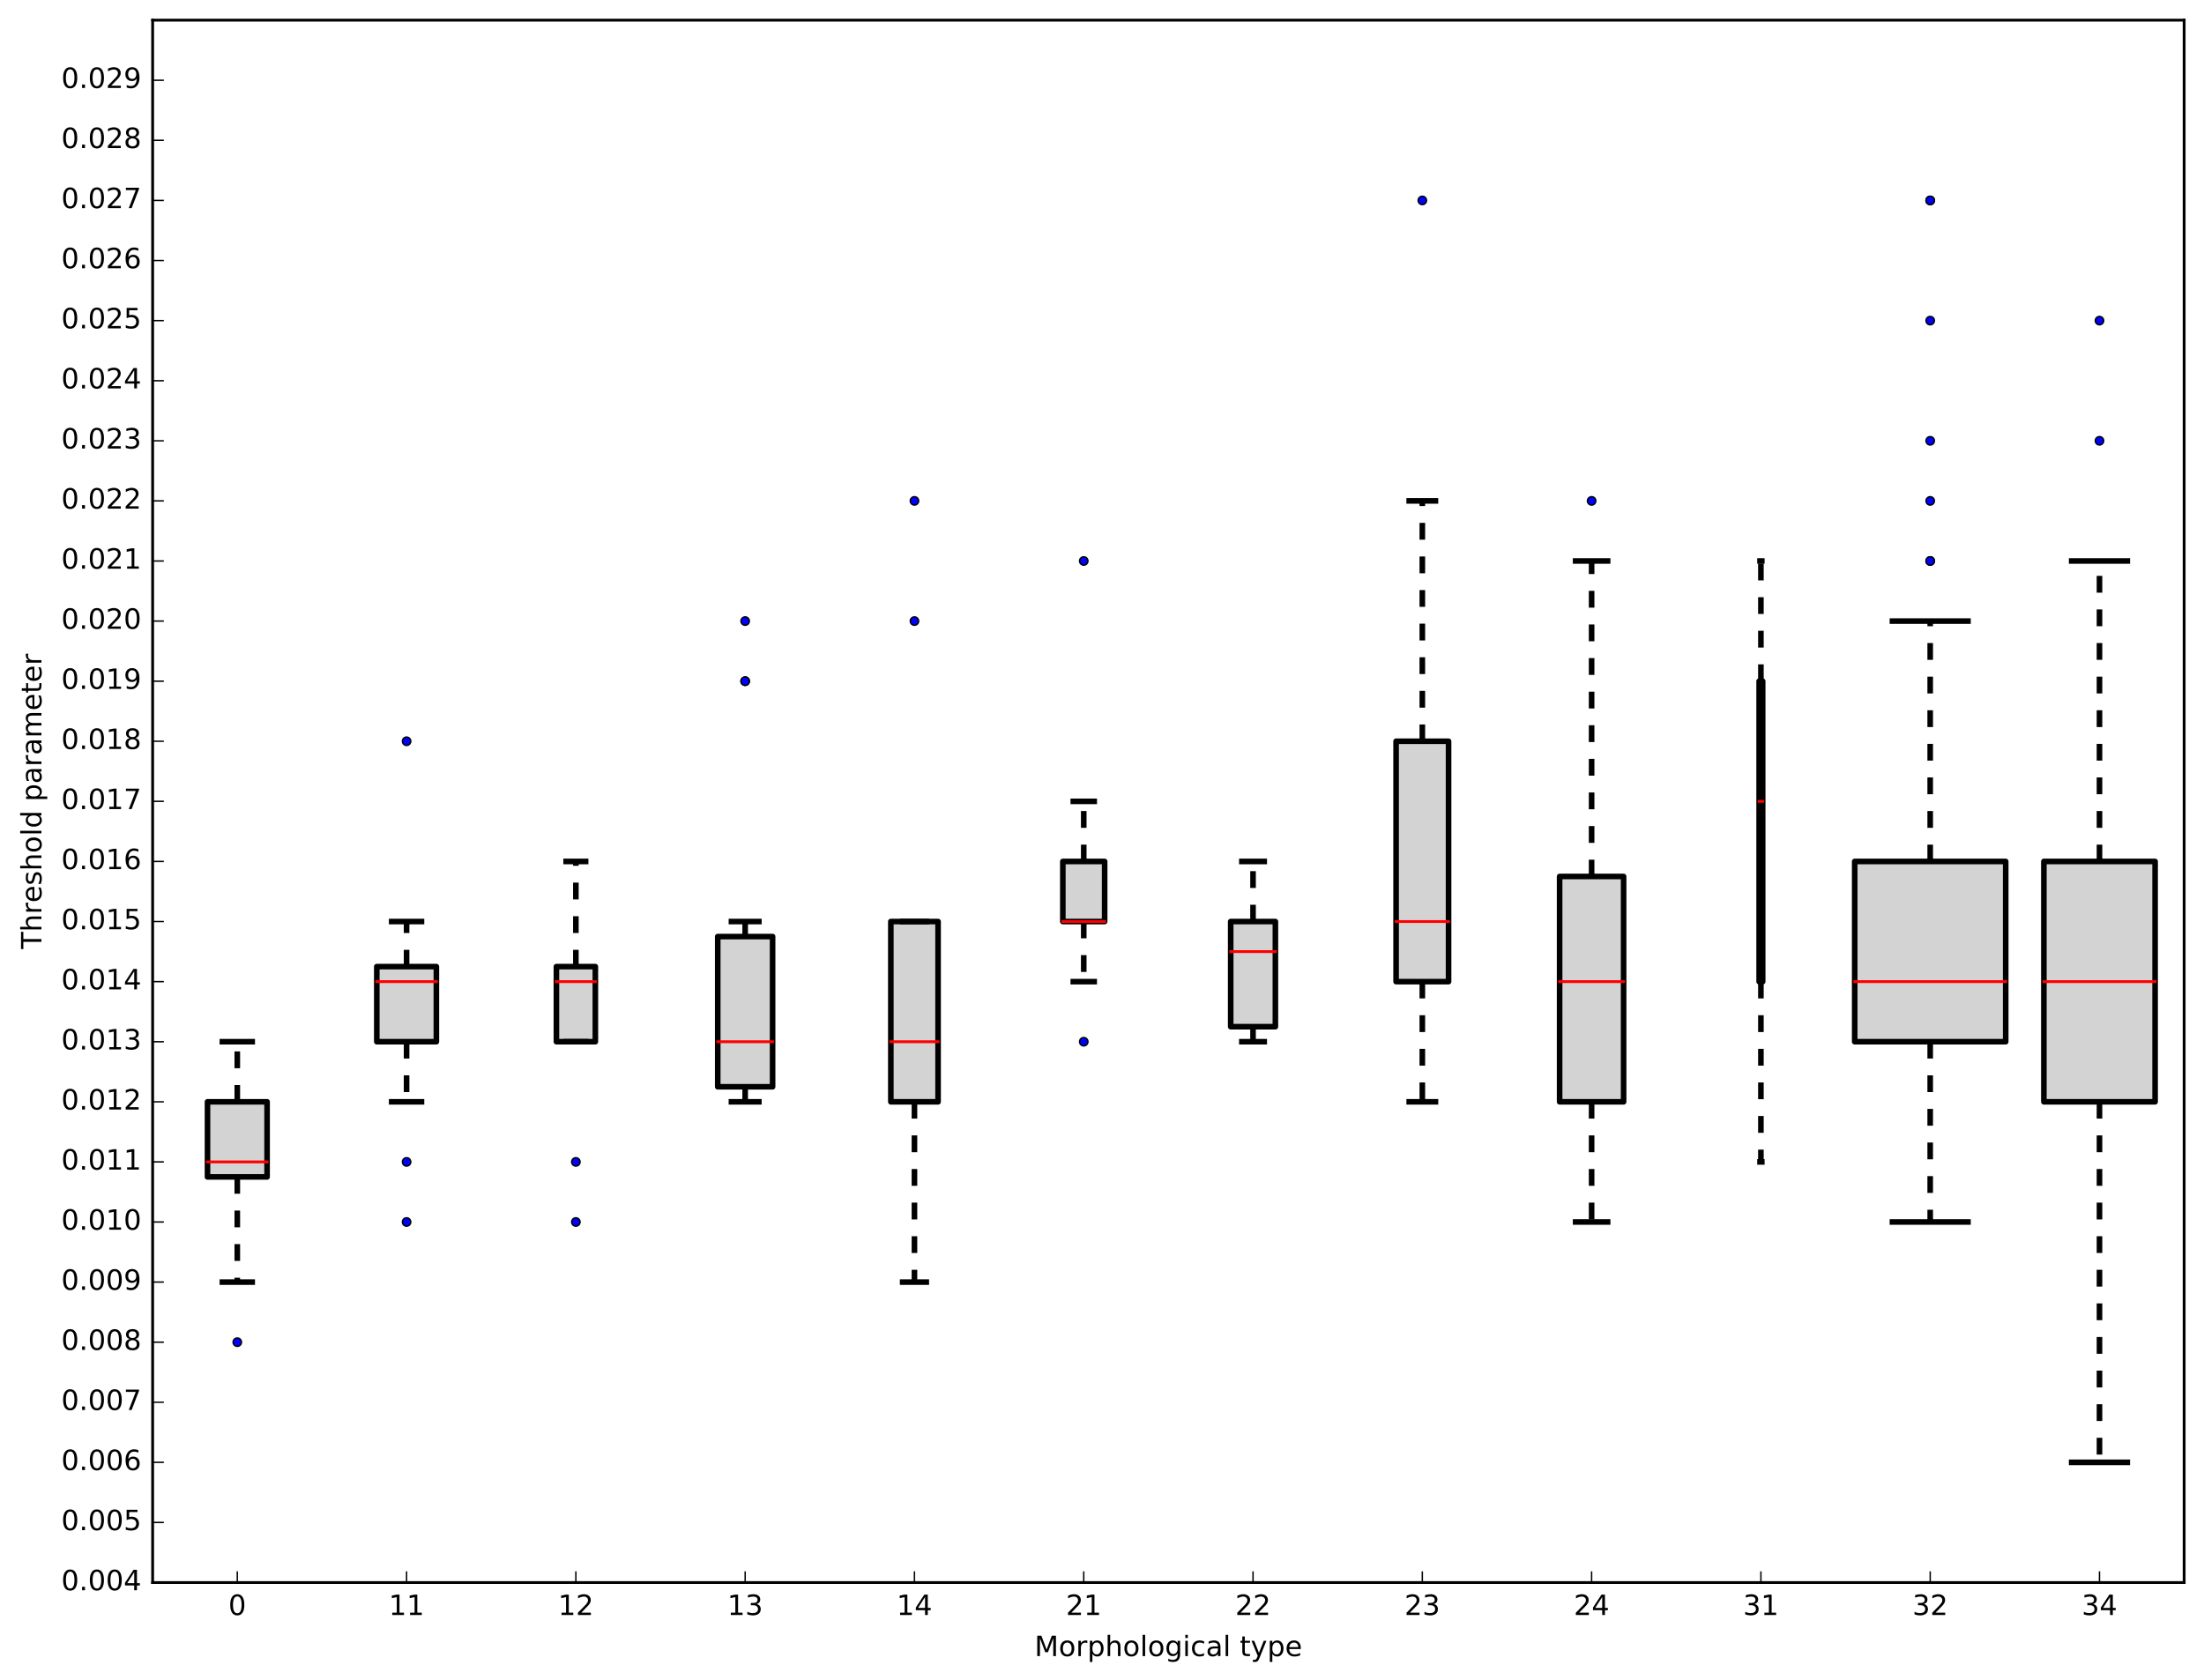 <?xml version="1.0" encoding="utf-8" standalone="no"?>
<!DOCTYPE svg PUBLIC "-//W3C//DTD SVG 1.1//EN"
  "http://www.w3.org/Graphics/SVG/1.1/DTD/svg11.dtd">
<!-- Created with matplotlib (http://matplotlib.org/) -->
<svg height="600pt" version="1.1" viewBox="0 0 787 600" width="787pt" xmlns="http://www.w3.org/2000/svg" xmlns:xlink="http://www.w3.org/1999/xlink">
 <defs>
  <style type="text/css">
*{stroke-linecap:butt;stroke-linejoin:round;stroke-miterlimit:100000;}
  </style>
 </defs>
 <g id="figure_1">
  <g id="patch_1">
   <path d="M -0 600.756 
L 787.106 600.756 
L 787.106 0 
L -0 0 
z
" style="fill:#ffffff;"/>
  </g>
  <g id="axes_1">
   <g id="patch_2">
    <path d="M 54.506 565.2 
L 779.906 565.2 
L 779.906 7.2 
L 54.506 7.2 
z
" style="fill:#ffffff;"/>
   </g>
   <g id="patch_3">
    <path clip-path="url(#p0c2975a084)" d="M 74.092 420.335 
L 95.37 420.335 
L 95.37 393.508 
L 74.092 393.508 
L 74.092 420.335 
z
" style="fill:#d3d3d3;stroke:#000000;stroke-linejoin:miter;stroke-width:2.0;"/>
   </g>
   <g id="patch_4">
    <path clip-path="url(#p0c2975a084)" d="M 134.542 372.046 
L 155.82 372.046 
L 155.82 345.219 
L 134.542 345.219 
L 134.542 372.046 
z
" style="fill:#d3d3d3;stroke:#000000;stroke-linejoin:miter;stroke-width:2.0;"/>
   </g>
   <g id="patch_5">
    <path clip-path="url(#p0c2975a084)" d="M 198.679 372.046 
L 212.583 372.046 
L 212.583 345.219 
L 198.679 345.219 
L 198.679 372.046 
z
" style="fill:#d3d3d3;stroke:#000000;stroke-linejoin:miter;stroke-width:2.0;"/>
   </g>
   <g id="patch_6">
    <path clip-path="url(#p0c2975a084)" d="M 256.288 388.142 
L 275.874 388.142 
L 275.874 334.488 
L 256.288 334.488 
L 256.288 388.142 
z
" style="fill:#d3d3d3;stroke:#000000;stroke-linejoin:miter;stroke-width:2.0;"/>
   </g>
   <g id="patch_7">
    <path clip-path="url(#p0c2975a084)" d="M 318.098 393.508 
L 334.964 393.508 
L 334.964 329.123 
L 318.098 329.123 
L 318.098 393.508 
z
" style="fill:#d3d3d3;stroke:#000000;stroke-linejoin:miter;stroke-width:2.0;"/>
   </g>
   <g id="patch_8">
    <path clip-path="url(#p0c2975a084)" d="M 379.516 329.123 
L 394.447 329.123 
L 394.447 307.662 
L 379.516 307.662 
L 379.516 329.123 
z
" style="fill:#d3d3d3;stroke:#000000;stroke-linejoin:miter;stroke-width:2.0;"/>
   </g>
   <g id="patch_9">
    <path clip-path="url(#p0c2975a084)" d="M 439.452 366.681 
L 455.411 366.681 
L 455.411 329.123 
L 439.452 329.123 
L 439.452 366.681 
z
" style="fill:#d3d3d3;stroke:#000000;stroke-linejoin:miter;stroke-width:2.0;"/>
   </g>
   <g id="patch_10">
    <path clip-path="url(#p0c2975a084)" d="M 498.512 350.585 
L 517.251 350.585 
L 517.251 264.738 
L 498.512 264.738 
L 498.512 350.585 
z
" style="fill:#d3d3d3;stroke:#000000;stroke-linejoin:miter;stroke-width:2.0;"/>
   </g>
   <g id="patch_11">
    <path clip-path="url(#p0c2975a084)" d="M 556.906 393.508 
L 579.756 393.508 
L 579.756 313.027 
L 556.906 313.027 
L 556.906 393.508 
z
" style="fill:#d3d3d3;stroke:#000000;stroke-linejoin:miter;stroke-width:2.0;"/>
   </g>
   <g id="patch_12">
    <path clip-path="url(#p0c2975a084)" d="M 628.147 350.585 
L 629.416 350.585 
L 629.416 243.277 
L 628.147 243.277 
L 628.147 350.585 
z
" style="fill:#d3d3d3;stroke:#000000;stroke-linejoin:miter;stroke-width:2.0;"/>
   </g>
   <g id="patch_13">
    <path clip-path="url(#p0c2975a084)" d="M 662.271 372.046 
L 716.192 372.046 
L 716.192 307.662 
L 662.271 307.662 
L 662.271 372.046 
z
" style="fill:#d3d3d3;stroke:#000000;stroke-linejoin:miter;stroke-width:2.0;"/>
   </g>
   <g id="patch_14">
    <path clip-path="url(#p0c2975a084)" d="M 729.823 393.508 
L 769.539 393.508 
L 769.539 307.662 
L 729.823 307.662 
L 729.823 393.508 
z
" style="fill:#d3d3d3;stroke:#000000;stroke-linejoin:miter;stroke-width:2.0;"/>
   </g>
   <g id="line2d_1">
    <path clip-path="url(#p0c2975a084)" d="M 84.731 420.335 
L 84.731 457.892 
" style="fill:none;stroke:#000000;stroke-dasharray:6,6;stroke-dashoffset:0.0;stroke-width:2.0;"/>
   </g>
   <g id="line2d_2">
    <path clip-path="url(#p0c2975a084)" d="M 84.731 393.508 
L 84.731 372.046 
" style="fill:none;stroke:#000000;stroke-dasharray:6,6;stroke-dashoffset:0.0;stroke-width:2.0;"/>
   </g>
   <g id="line2d_3">
    <path clip-path="url(#p0c2975a084)" d="M 79.412 457.892 
L 90.051 457.892 
" style="fill:none;stroke:#000000;stroke-linecap:square;stroke-width:2.0;"/>
   </g>
   <g id="line2d_4">
    <path clip-path="url(#p0c2975a084)" d="M 79.412 372.046 
L 90.051 372.046 
" style="fill:none;stroke:#000000;stroke-linecap:square;stroke-width:2.0;"/>
   </g>
   <g id="line2d_5">
    <path clip-path="url(#p0c2975a084)" d="M 74.092 414.969 
L 95.37 414.969 
" style="fill:none;stroke:#ff0000;stroke-linecap:square;"/>
   </g>
   <g id="line2d_6">
    <defs>
     <path d="M 0 1.5 
C 0.398 1.5 0.779 1.342 1.061 1.061 
C 1.342 0.779 1.5 0.398 1.5 0 
C 1.5 -0.398 1.342 -0.779 1.061 -1.061 
C 0.779 -1.342 0.398 -1.5 0 -1.5 
C -0.398 -1.5 -0.779 -1.342 -1.061 -1.061 
C -1.342 -0.779 -1.5 -0.398 -1.5 0 
C -1.5 0.398 -1.342 0.779 -1.061 1.061 
C -0.779 1.342 -0.398 1.5 0 1.5 
z
" id="m03d3cdb700" style="stroke:#000000;stroke-width:0.5;"/>
    </defs>
    <g clip-path="url(#p0c2975a084)">
     <use style="fill:#0000ff;opacity:0.5;stroke:#000000;stroke-width:0.5;" x="84.731" xlink:href="#m03d3cdb700" y="479.354"/>
    </g>
   </g>
   <g id="line2d_7">
    <path clip-path="url(#p0c2975a084)" d="M 145.181 372.046 
L 145.181 393.508 
" style="fill:none;stroke:#000000;stroke-dasharray:6,6;stroke-dashoffset:0.0;stroke-width:2.0;"/>
   </g>
   <g id="line2d_8">
    <path clip-path="url(#p0c2975a084)" d="M 145.181 345.219 
L 145.181 329.123 
" style="fill:none;stroke:#000000;stroke-dasharray:6,6;stroke-dashoffset:0.0;stroke-width:2.0;"/>
   </g>
   <g id="line2d_9">
    <path clip-path="url(#p0c2975a084)" d="M 139.862 393.508 
L 150.501 393.508 
" style="fill:none;stroke:#000000;stroke-linecap:square;stroke-width:2.0;"/>
   </g>
   <g id="line2d_10">
    <path clip-path="url(#p0c2975a084)" d="M 139.862 329.123 
L 150.501 329.123 
" style="fill:none;stroke:#000000;stroke-linecap:square;stroke-width:2.0;"/>
   </g>
   <g id="line2d_11">
    <path clip-path="url(#p0c2975a084)" d="M 134.542 350.585 
L 155.82 350.585 
" style="fill:none;stroke:#ff0000;stroke-linecap:square;"/>
   </g>
   <g id="line2d_12">
    <g clip-path="url(#p0c2975a084)">
     <use style="fill:#0000ff;opacity:0.5;stroke:#000000;stroke-width:0.5;" x="145.181" xlink:href="#m03d3cdb700" y="436.431"/>
     <use style="fill:#0000ff;opacity:0.5;stroke:#000000;stroke-width:0.5;" x="145.181" xlink:href="#m03d3cdb700" y="414.969"/>
     <use style="fill:#0000ff;opacity:0.5;stroke:#000000;stroke-width:0.5;" x="145.181" xlink:href="#m03d3cdb700" y="264.738"/>
    </g>
   </g>
   <g id="line2d_13">
    <path clip-path="url(#p0c2975a084)" d="M 205.631 372.046 
L 205.631 372.046 
" style="fill:none;stroke:#000000;stroke-dasharray:6,6;stroke-dashoffset:0.0;stroke-width:2.0;"/>
   </g>
   <g id="line2d_14">
    <path clip-path="url(#p0c2975a084)" d="M 205.631 345.219 
L 205.631 307.662 
" style="fill:none;stroke:#000000;stroke-dasharray:6,6;stroke-dashoffset:0.0;stroke-width:2.0;"/>
   </g>
   <g id="line2d_15">
    <path clip-path="url(#p0c2975a084)" d="M 202.155 372.046 
L 209.107 372.046 
" style="fill:none;stroke:#000000;stroke-linecap:square;stroke-width:2.0;"/>
   </g>
   <g id="line2d_16">
    <path clip-path="url(#p0c2975a084)" d="M 202.155 307.662 
L 209.107 307.662 
" style="fill:none;stroke:#000000;stroke-linecap:square;stroke-width:2.0;"/>
   </g>
   <g id="line2d_17">
    <path clip-path="url(#p0c2975a084)" d="M 198.679 350.585 
L 212.583 350.585 
" style="fill:none;stroke:#ff0000;stroke-linecap:square;"/>
   </g>
   <g id="line2d_18">
    <g clip-path="url(#p0c2975a084)">
     <use style="fill:#0000ff;opacity:0.5;stroke:#000000;stroke-width:0.5;" x="205.631" xlink:href="#m03d3cdb700" y="436.431"/>
     <use style="fill:#0000ff;opacity:0.5;stroke:#000000;stroke-width:0.5;" x="205.631" xlink:href="#m03d3cdb700" y="414.969"/>
    </g>
   </g>
   <g id="line2d_19">
    <path clip-path="url(#p0c2975a084)" d="M 266.081 388.142 
L 266.081 393.508 
" style="fill:none;stroke:#000000;stroke-dasharray:6,6;stroke-dashoffset:0.0;stroke-width:2.0;"/>
   </g>
   <g id="line2d_20">
    <path clip-path="url(#p0c2975a084)" d="M 266.081 334.488 
L 266.081 329.123 
" style="fill:none;stroke:#000000;stroke-dasharray:6,6;stroke-dashoffset:0.0;stroke-width:2.0;"/>
   </g>
   <g id="line2d_21">
    <path clip-path="url(#p0c2975a084)" d="M 261.185 393.508 
L 270.978 393.508 
" style="fill:none;stroke:#000000;stroke-linecap:square;stroke-width:2.0;"/>
   </g>
   <g id="line2d_22">
    <path clip-path="url(#p0c2975a084)" d="M 261.185 329.123 
L 270.978 329.123 
" style="fill:none;stroke:#000000;stroke-linecap:square;stroke-width:2.0;"/>
   </g>
   <g id="line2d_23">
    <path clip-path="url(#p0c2975a084)" d="M 256.288 372.046 
L 275.874 372.046 
" style="fill:none;stroke:#ff0000;stroke-linecap:square;"/>
   </g>
   <g id="line2d_24">
    <g clip-path="url(#p0c2975a084)">
     <use style="fill:#0000ff;opacity:0.5;stroke:#000000;stroke-width:0.5;" x="266.081" xlink:href="#m03d3cdb700" y="243.277"/>
     <use style="fill:#0000ff;opacity:0.5;stroke:#000000;stroke-width:0.5;" x="266.081" xlink:href="#m03d3cdb700" y="243.277"/>
     <use style="fill:#0000ff;opacity:0.5;stroke:#000000;stroke-width:0.5;" x="266.081" xlink:href="#m03d3cdb700" y="221.815"/>
    </g>
   </g>
   <g id="line2d_25">
    <path clip-path="url(#p0c2975a084)" d="M 326.531 393.508 
L 326.531 457.892 
" style="fill:none;stroke:#000000;stroke-dasharray:6,6;stroke-dashoffset:0.0;stroke-width:2.0;"/>
   </g>
   <g id="line2d_26">
    <path clip-path="url(#p0c2975a084)" d="M 326.531 329.123 
L 326.531 329.123 
" style="fill:none;stroke:#000000;stroke-dasharray:6,6;stroke-dashoffset:0.0;stroke-width:2.0;"/>
   </g>
   <g id="line2d_27">
    <path clip-path="url(#p0c2975a084)" d="M 322.315 457.892 
L 330.748 457.892 
" style="fill:none;stroke:#000000;stroke-linecap:square;stroke-width:2.0;"/>
   </g>
   <g id="line2d_28">
    <path clip-path="url(#p0c2975a084)" d="M 322.315 329.123 
L 330.748 329.123 
" style="fill:none;stroke:#000000;stroke-linecap:square;stroke-width:2.0;"/>
   </g>
   <g id="line2d_29">
    <path clip-path="url(#p0c2975a084)" d="M 318.098 372.046 
L 334.964 372.046 
" style="fill:none;stroke:#ff0000;stroke-linecap:square;"/>
   </g>
   <g id="line2d_30">
    <g clip-path="url(#p0c2975a084)">
     <use style="fill:#0000ff;opacity:0.5;stroke:#000000;stroke-width:0.5;" x="326.531" xlink:href="#m03d3cdb700" y="221.815"/>
     <use style="fill:#0000ff;opacity:0.5;stroke:#000000;stroke-width:0.5;" x="326.531" xlink:href="#m03d3cdb700" y="178.892"/>
    </g>
   </g>
   <g id="line2d_31">
    <path clip-path="url(#p0c2975a084)" d="M 386.981 329.123 
L 386.981 350.585 
" style="fill:none;stroke:#000000;stroke-dasharray:6,6;stroke-dashoffset:0.0;stroke-width:2.0;"/>
   </g>
   <g id="line2d_32">
    <path clip-path="url(#p0c2975a084)" d="M 386.981 307.662 
L 386.981 286.2 
" style="fill:none;stroke:#000000;stroke-dasharray:6,6;stroke-dashoffset:0.0;stroke-width:2.0;"/>
   </g>
   <g id="line2d_33">
    <path clip-path="url(#p0c2975a084)" d="M 383.248 350.585 
L 390.714 350.585 
" style="fill:none;stroke:#000000;stroke-linecap:square;stroke-width:2.0;"/>
   </g>
   <g id="line2d_34">
    <path clip-path="url(#p0c2975a084)" d="M 383.248 286.2 
L 390.714 286.2 
" style="fill:none;stroke:#000000;stroke-linecap:square;stroke-width:2.0;"/>
   </g>
   <g id="line2d_35">
    <path clip-path="url(#p0c2975a084)" d="M 379.516 329.123 
L 394.447 329.123 
" style="fill:none;stroke:#ff0000;stroke-linecap:square;"/>
   </g>
   <g id="line2d_36">
    <g clip-path="url(#p0c2975a084)">
     <use style="fill:#0000ff;opacity:0.5;stroke:#000000;stroke-width:0.5;" x="386.981" xlink:href="#m03d3cdb700" y="372.046"/>
     <use style="fill:#0000ff;opacity:0.5;stroke:#000000;stroke-width:0.5;" x="386.981" xlink:href="#m03d3cdb700" y="200.354"/>
    </g>
   </g>
   <g id="line2d_37">
    <path clip-path="url(#p0c2975a084)" d="M 447.431 366.681 
L 447.431 372.046 
" style="fill:none;stroke:#000000;stroke-dasharray:6,6;stroke-dashoffset:0.0;stroke-width:2.0;"/>
   </g>
   <g id="line2d_38">
    <path clip-path="url(#p0c2975a084)" d="M 447.431 329.123 
L 447.431 307.662 
" style="fill:none;stroke:#000000;stroke-dasharray:6,6;stroke-dashoffset:0.0;stroke-width:2.0;"/>
   </g>
   <g id="line2d_39">
    <path clip-path="url(#p0c2975a084)" d="M 443.442 372.046 
L 451.421 372.046 
" style="fill:none;stroke:#000000;stroke-linecap:square;stroke-width:2.0;"/>
   </g>
   <g id="line2d_40">
    <path clip-path="url(#p0c2975a084)" d="M 443.442 307.662 
L 451.421 307.662 
" style="fill:none;stroke:#000000;stroke-linecap:square;stroke-width:2.0;"/>
   </g>
   <g id="line2d_41">
    <path clip-path="url(#p0c2975a084)" d="M 439.452 339.854 
L 455.411 339.854 
" style="fill:none;stroke:#ff0000;stroke-linecap:square;"/>
   </g>
   <g id="line2d_42"/>
   <g id="line2d_43">
    <path clip-path="url(#p0c2975a084)" d="M 507.881 350.585 
L 507.881 393.508 
" style="fill:none;stroke:#000000;stroke-dasharray:6,6;stroke-dashoffset:0.0;stroke-width:2.0;"/>
   </g>
   <g id="line2d_44">
    <path clip-path="url(#p0c2975a084)" d="M 507.881 264.738 
L 507.881 178.892 
" style="fill:none;stroke:#000000;stroke-dasharray:6,6;stroke-dashoffset:0.0;stroke-width:2.0;"/>
   </g>
   <g id="line2d_45">
    <path clip-path="url(#p0c2975a084)" d="M 503.196 393.508 
L 512.566 393.508 
" style="fill:none;stroke:#000000;stroke-linecap:square;stroke-width:2.0;"/>
   </g>
   <g id="line2d_46">
    <path clip-path="url(#p0c2975a084)" d="M 503.196 178.892 
L 512.566 178.892 
" style="fill:none;stroke:#000000;stroke-linecap:square;stroke-width:2.0;"/>
   </g>
   <g id="line2d_47">
    <path clip-path="url(#p0c2975a084)" d="M 498.512 329.123 
L 517.251 329.123 
" style="fill:none;stroke:#ff0000;stroke-linecap:square;"/>
   </g>
   <g id="line2d_48">
    <g clip-path="url(#p0c2975a084)">
     <use style="fill:#0000ff;opacity:0.5;stroke:#000000;stroke-width:0.5;" x="507.881" xlink:href="#m03d3cdb700" y="71.585"/>
    </g>
   </g>
   <g id="line2d_49">
    <path clip-path="url(#p0c2975a084)" d="M 568.331 393.508 
L 568.331 436.431 
" style="fill:none;stroke:#000000;stroke-dasharray:6,6;stroke-dashoffset:0.0;stroke-width:2.0;"/>
   </g>
   <g id="line2d_50">
    <path clip-path="url(#p0c2975a084)" d="M 568.331 313.027 
L 568.331 200.354 
" style="fill:none;stroke:#000000;stroke-dasharray:6,6;stroke-dashoffset:0.0;stroke-width:2.0;"/>
   </g>
   <g id="line2d_51">
    <path clip-path="url(#p0c2975a084)" d="M 562.619 436.431 
L 574.044 436.431 
" style="fill:none;stroke:#000000;stroke-linecap:square;stroke-width:2.0;"/>
   </g>
   <g id="line2d_52">
    <path clip-path="url(#p0c2975a084)" d="M 562.619 200.354 
L 574.044 200.354 
" style="fill:none;stroke:#000000;stroke-linecap:square;stroke-width:2.0;"/>
   </g>
   <g id="line2d_53">
    <path clip-path="url(#p0c2975a084)" d="M 556.906 350.585 
L 579.756 350.585 
" style="fill:none;stroke:#ff0000;stroke-linecap:square;"/>
   </g>
   <g id="line2d_54">
    <g clip-path="url(#p0c2975a084)">
     <use style="fill:#0000ff;opacity:0.5;stroke:#000000;stroke-width:0.5;" x="568.331" xlink:href="#m03d3cdb700" y="178.892"/>
    </g>
   </g>
   <g id="line2d_55">
    <path clip-path="url(#p0c2975a084)" d="M 628.781 350.585 
L 628.781 414.969 
" style="fill:none;stroke:#000000;stroke-dasharray:6,6;stroke-dashoffset:0.0;stroke-width:2.0;"/>
   </g>
   <g id="line2d_56">
    <path clip-path="url(#p0c2975a084)" d="M 628.781 243.277 
L 628.781 200.354 
" style="fill:none;stroke:#000000;stroke-dasharray:6,6;stroke-dashoffset:0.0;stroke-width:2.0;"/>
   </g>
   <g id="line2d_57">
    <path clip-path="url(#p0c2975a084)" d="M 628.464 414.969 
L 629.099 414.969 
" style="fill:none;stroke:#000000;stroke-linecap:square;stroke-width:2.0;"/>
   </g>
   <g id="line2d_58">
    <path clip-path="url(#p0c2975a084)" d="M 628.464 200.354 
L 629.099 200.354 
" style="fill:none;stroke:#000000;stroke-linecap:square;stroke-width:2.0;"/>
   </g>
   <g id="line2d_59">
    <path clip-path="url(#p0c2975a084)" d="M 628.147 286.2 
L 629.416 286.2 
" style="fill:none;stroke:#ff0000;stroke-linecap:square;"/>
   </g>
   <g id="line2d_60"/>
   <g id="line2d_61">
    <path clip-path="url(#p0c2975a084)" d="M 689.231 372.046 
L 689.231 436.431 
" style="fill:none;stroke:#000000;stroke-dasharray:6,6;stroke-dashoffset:0.0;stroke-width:2.0;"/>
   </g>
   <g id="line2d_62">
    <path clip-path="url(#p0c2975a084)" d="M 689.231 307.662 
L 689.231 221.815 
" style="fill:none;stroke:#000000;stroke-dasharray:6,6;stroke-dashoffset:0.0;stroke-width:2.0;"/>
   </g>
   <g id="line2d_63">
    <path clip-path="url(#p0c2975a084)" d="M 675.751 436.431 
L 702.712 436.431 
" style="fill:none;stroke:#000000;stroke-linecap:square;stroke-width:2.0;"/>
   </g>
   <g id="line2d_64">
    <path clip-path="url(#p0c2975a084)" d="M 675.751 221.815 
L 702.712 221.815 
" style="fill:none;stroke:#000000;stroke-linecap:square;stroke-width:2.0;"/>
   </g>
   <g id="line2d_65">
    <path clip-path="url(#p0c2975a084)" d="M 662.271 350.585 
L 716.192 350.585 
" style="fill:none;stroke:#ff0000;stroke-linecap:square;"/>
   </g>
   <g id="line2d_66">
    <g clip-path="url(#p0c2975a084)">
     <use style="fill:#0000ff;opacity:0.5;stroke:#000000;stroke-width:0.5;" x="689.231" xlink:href="#m03d3cdb700" y="200.354"/>
     <use style="fill:#0000ff;opacity:0.5;stroke:#000000;stroke-width:0.5;" x="689.231" xlink:href="#m03d3cdb700" y="200.354"/>
     <use style="fill:#0000ff;opacity:0.5;stroke:#000000;stroke-width:0.5;" x="689.231" xlink:href="#m03d3cdb700" y="178.892"/>
     <use style="fill:#0000ff;opacity:0.5;stroke:#000000;stroke-width:0.5;" x="689.231" xlink:href="#m03d3cdb700" y="157.431"/>
     <use style="fill:#0000ff;opacity:0.5;stroke:#000000;stroke-width:0.5;" x="689.231" xlink:href="#m03d3cdb700" y="114.508"/>
     <use style="fill:#0000ff;opacity:0.5;stroke:#000000;stroke-width:0.5;" x="689.231" xlink:href="#m03d3cdb700" y="71.585"/>
     <use style="fill:#0000ff;opacity:0.5;stroke:#000000;stroke-width:0.5;" x="689.231" xlink:href="#m03d3cdb700" y="71.585"/>
    </g>
   </g>
   <g id="line2d_67">
    <path clip-path="url(#p0c2975a084)" d="M 749.681 393.508 
L 749.681 522.277 
" style="fill:none;stroke:#000000;stroke-dasharray:6,6;stroke-dashoffset:0.0;stroke-width:2.0;"/>
   </g>
   <g id="line2d_68">
    <path clip-path="url(#p0c2975a084)" d="M 749.681 307.662 
L 749.681 200.354 
" style="fill:none;stroke:#000000;stroke-dasharray:6,6;stroke-dashoffset:0.0;stroke-width:2.0;"/>
   </g>
   <g id="line2d_69">
    <path clip-path="url(#p0c2975a084)" d="M 739.752 522.277 
L 759.61 522.277 
" style="fill:none;stroke:#000000;stroke-linecap:square;stroke-width:2.0;"/>
   </g>
   <g id="line2d_70">
    <path clip-path="url(#p0c2975a084)" d="M 739.752 200.354 
L 759.61 200.354 
" style="fill:none;stroke:#000000;stroke-linecap:square;stroke-width:2.0;"/>
   </g>
   <g id="line2d_71">
    <path clip-path="url(#p0c2975a084)" d="M 729.823 350.585 
L 769.539 350.585 
" style="fill:none;stroke:#ff0000;stroke-linecap:square;"/>
   </g>
   <g id="line2d_72">
    <g clip-path="url(#p0c2975a084)">
     <use style="fill:#0000ff;opacity:0.5;stroke:#000000;stroke-width:0.5;" x="749.681" xlink:href="#m03d3cdb700" y="157.431"/>
     <use style="fill:#0000ff;opacity:0.5;stroke:#000000;stroke-width:0.5;" x="749.681" xlink:href="#m03d3cdb700" y="114.508"/>
    </g>
   </g>
   <g id="patch_15">
    <path d="M 54.506 7.2 
L 779.906 7.2 
" style="fill:none;stroke:#000000;stroke-linecap:square;stroke-linejoin:miter;"/>
   </g>
   <g id="patch_16">
    <path d="M 779.906 565.2 
L 779.906 7.2 
" style="fill:none;stroke:#000000;stroke-linecap:square;stroke-linejoin:miter;"/>
   </g>
   <g id="patch_17">
    <path d="M 54.506 565.2 
L 779.906 565.2 
" style="fill:none;stroke:#000000;stroke-linecap:square;stroke-linejoin:miter;"/>
   </g>
   <g id="patch_18">
    <path d="M 54.506 565.2 
L 54.506 7.2 
" style="fill:none;stroke:#000000;stroke-linecap:square;stroke-linejoin:miter;"/>
   </g>
   <g id="matplotlib.axis_1">
    <g id="xtick_1">
     <g id="line2d_73">
      <defs>
       <path d="M 0 0 
L 0 -4 
" id="m2fd09292ee" style="stroke:#000000;stroke-width:0.5;"/>
      </defs>
      <g>
       <use style="stroke:#000000;stroke-width:0.5;" x="84.731" xlink:href="#m2fd09292ee" y="565.2"/>
      </g>
     </g>
     <g id="text_1">
      <!-- 0 -->
      <defs>
       <path d="M 31.781 66.406 
Q 24.172 66.406 20.328 58.906 
Q 16.5 51.422 16.5 36.375 
Q 16.5 21.391 20.328 13.891 
Q 24.172 6.391 31.781 6.391 
Q 39.453 6.391 43.281 13.891 
Q 47.125 21.391 47.125 36.375 
Q 47.125 51.422 43.281 58.906 
Q 39.453 66.406 31.781 66.406 
M 31.781 74.219 
Q 44.047 74.219 50.516 64.516 
Q 56.984 54.828 56.984 36.375 
Q 56.984 17.969 50.516 8.266 
Q 44.047 -1.422 31.781 -1.422 
Q 19.531 -1.422 13.062 8.266 
Q 6.594 17.969 6.594 36.375 
Q 6.594 54.828 13.062 64.516 
Q 19.531 74.219 31.781 74.219 
" id="BitstreamVeraSans-Roman-30"/>
      </defs>
      <g transform="translate(81.55 576.798)scale(0.1 -0.1)">
       <use xlink:href="#BitstreamVeraSans-Roman-30"/>
      </g>
     </g>
    </g>
    <g id="xtick_2">
     <g id="line2d_74">
      <g>
       <use style="stroke:#000000;stroke-width:0.5;" x="145.181" xlink:href="#m2fd09292ee" y="565.2"/>
      </g>
     </g>
     <g id="text_2">
      <!-- 11 -->
      <defs>
       <path d="M 12.406 8.297 
L 28.516 8.297 
L 28.516 63.922 
L 10.984 60.406 
L 10.984 69.391 
L 28.422 72.906 
L 38.281 72.906 
L 38.281 8.297 
L 54.391 8.297 
L 54.391 0 
L 12.406 0 
z
" id="BitstreamVeraSans-Roman-31"/>
      </defs>
      <g transform="translate(138.819 576.798)scale(0.1 -0.1)">
       <use xlink:href="#BitstreamVeraSans-Roman-31"/>
       <use x="63.623" xlink:href="#BitstreamVeraSans-Roman-31"/>
      </g>
     </g>
    </g>
    <g id="xtick_3">
     <g id="line2d_75">
      <g>
       <use style="stroke:#000000;stroke-width:0.5;" x="205.631" xlink:href="#m2fd09292ee" y="565.2"/>
      </g>
     </g>
     <g id="text_3">
      <!-- 12 -->
      <defs>
       <path d="M 19.188 8.297 
L 53.609 8.297 
L 53.609 0 
L 7.328 0 
L 7.328 8.297 
Q 12.938 14.109 22.625 23.891 
Q 32.328 33.688 34.812 36.531 
Q 39.547 41.844 41.422 45.531 
Q 43.312 49.219 43.312 52.781 
Q 43.312 58.594 39.234 62.25 
Q 35.156 65.922 28.609 65.922 
Q 23.969 65.922 18.812 64.312 
Q 13.672 62.703 7.812 59.422 
L 7.812 69.391 
Q 13.766 71.781 18.938 73 
Q 24.125 74.219 28.422 74.219 
Q 39.75 74.219 46.484 68.547 
Q 53.219 62.891 53.219 53.422 
Q 53.219 48.922 51.531 44.891 
Q 49.859 40.875 45.406 35.406 
Q 44.188 33.984 37.641 27.219 
Q 31.109 20.453 19.188 8.297 
" id="BitstreamVeraSans-Roman-32"/>
      </defs>
      <g transform="translate(199.269 576.798)scale(0.1 -0.1)">
       <use xlink:href="#BitstreamVeraSans-Roman-31"/>
       <use x="63.623" xlink:href="#BitstreamVeraSans-Roman-32"/>
      </g>
     </g>
    </g>
    <g id="xtick_4">
     <g id="line2d_76">
      <g>
       <use style="stroke:#000000;stroke-width:0.5;" x="266.081" xlink:href="#m2fd09292ee" y="565.2"/>
      </g>
     </g>
     <g id="text_4">
      <!-- 13 -->
      <defs>
       <path d="M 40.578 39.312 
Q 47.656 37.797 51.625 33 
Q 55.609 28.219 55.609 21.188 
Q 55.609 10.406 48.188 4.484 
Q 40.766 -1.422 27.094 -1.422 
Q 22.516 -1.422 17.656 -0.516 
Q 12.797 0.391 7.625 2.203 
L 7.625 11.719 
Q 11.719 9.328 16.594 8.109 
Q 21.484 6.891 26.812 6.891 
Q 36.078 6.891 40.938 10.547 
Q 45.797 14.203 45.797 21.188 
Q 45.797 27.641 41.281 31.266 
Q 36.766 34.906 28.719 34.906 
L 20.219 34.906 
L 20.219 43.016 
L 29.109 43.016 
Q 36.375 43.016 40.234 45.922 
Q 44.094 48.828 44.094 54.297 
Q 44.094 59.906 40.109 62.906 
Q 36.141 65.922 28.719 65.922 
Q 24.656 65.922 20.016 65.031 
Q 15.375 64.156 9.812 62.312 
L 9.812 71.094 
Q 15.438 72.656 20.344 73.438 
Q 25.25 74.219 29.594 74.219 
Q 40.828 74.219 47.359 69.109 
Q 53.906 64.016 53.906 55.328 
Q 53.906 49.266 50.438 45.094 
Q 46.969 40.922 40.578 39.312 
" id="BitstreamVeraSans-Roman-33"/>
      </defs>
      <g transform="translate(259.719 576.798)scale(0.1 -0.1)">
       <use xlink:href="#BitstreamVeraSans-Roman-31"/>
       <use x="63.623" xlink:href="#BitstreamVeraSans-Roman-33"/>
      </g>
     </g>
    </g>
    <g id="xtick_5">
     <g id="line2d_77">
      <g>
       <use style="stroke:#000000;stroke-width:0.5;" x="326.531" xlink:href="#m2fd09292ee" y="565.2"/>
      </g>
     </g>
     <g id="text_5">
      <!-- 14 -->
      <defs>
       <path d="M 37.797 64.312 
L 12.891 25.391 
L 37.797 25.391 
z
M 35.203 72.906 
L 47.609 72.906 
L 47.609 25.391 
L 58.016 25.391 
L 58.016 17.188 
L 47.609 17.188 
L 47.609 0 
L 37.797 0 
L 37.797 17.188 
L 4.891 17.188 
L 4.891 26.703 
z
" id="BitstreamVeraSans-Roman-34"/>
      </defs>
      <g transform="translate(320.169 576.798)scale(0.1 -0.1)">
       <use xlink:href="#BitstreamVeraSans-Roman-31"/>
       <use x="63.623" xlink:href="#BitstreamVeraSans-Roman-34"/>
      </g>
     </g>
    </g>
    <g id="xtick_6">
     <g id="line2d_78">
      <g>
       <use style="stroke:#000000;stroke-width:0.5;" x="386.981" xlink:href="#m2fd09292ee" y="565.2"/>
      </g>
     </g>
     <g id="text_6">
      <!-- 21 -->
      <g transform="translate(380.619 576.798)scale(0.1 -0.1)">
       <use xlink:href="#BitstreamVeraSans-Roman-32"/>
       <use x="63.623" xlink:href="#BitstreamVeraSans-Roman-31"/>
      </g>
     </g>
    </g>
    <g id="xtick_7">
     <g id="line2d_79">
      <g>
       <use style="stroke:#000000;stroke-width:0.5;" x="447.431" xlink:href="#m2fd09292ee" y="565.2"/>
      </g>
     </g>
     <g id="text_7">
      <!-- 22 -->
      <g transform="translate(441.069 576.798)scale(0.1 -0.1)">
       <use xlink:href="#BitstreamVeraSans-Roman-32"/>
       <use x="63.623" xlink:href="#BitstreamVeraSans-Roman-32"/>
      </g>
     </g>
    </g>
    <g id="xtick_8">
     <g id="line2d_80">
      <g>
       <use style="stroke:#000000;stroke-width:0.5;" x="507.881" xlink:href="#m2fd09292ee" y="565.2"/>
      </g>
     </g>
     <g id="text_8">
      <!-- 23 -->
      <g transform="translate(501.519 576.798)scale(0.1 -0.1)">
       <use xlink:href="#BitstreamVeraSans-Roman-32"/>
       <use x="63.623" xlink:href="#BitstreamVeraSans-Roman-33"/>
      </g>
     </g>
    </g>
    <g id="xtick_9">
     <g id="line2d_81">
      <g>
       <use style="stroke:#000000;stroke-width:0.5;" x="568.331" xlink:href="#m2fd09292ee" y="565.2"/>
      </g>
     </g>
     <g id="text_9">
      <!-- 24 -->
      <g transform="translate(561.969 576.798)scale(0.1 -0.1)">
       <use xlink:href="#BitstreamVeraSans-Roman-32"/>
       <use x="63.623" xlink:href="#BitstreamVeraSans-Roman-34"/>
      </g>
     </g>
    </g>
    <g id="xtick_10">
     <g id="line2d_82">
      <g>
       <use style="stroke:#000000;stroke-width:0.5;" x="628.781" xlink:href="#m2fd09292ee" y="565.2"/>
      </g>
     </g>
     <g id="text_10">
      <!-- 31 -->
      <g transform="translate(622.419 576.798)scale(0.1 -0.1)">
       <use xlink:href="#BitstreamVeraSans-Roman-33"/>
       <use x="63.623" xlink:href="#BitstreamVeraSans-Roman-31"/>
      </g>
     </g>
    </g>
    <g id="xtick_11">
     <g id="line2d_83">
      <g>
       <use style="stroke:#000000;stroke-width:0.5;" x="689.231" xlink:href="#m2fd09292ee" y="565.2"/>
      </g>
     </g>
     <g id="text_11">
      <!-- 32 -->
      <g transform="translate(682.869 576.798)scale(0.1 -0.1)">
       <use xlink:href="#BitstreamVeraSans-Roman-33"/>
       <use x="63.623" xlink:href="#BitstreamVeraSans-Roman-32"/>
      </g>
     </g>
    </g>
    <g id="xtick_12">
     <g id="line2d_84">
      <g>
       <use style="stroke:#000000;stroke-width:0.5;" x="749.681" xlink:href="#m2fd09292ee" y="565.2"/>
      </g>
     </g>
     <g id="text_12">
      <!-- 34 -->
      <g transform="translate(743.319 576.798)scale(0.1 -0.1)">
       <use xlink:href="#BitstreamVeraSans-Roman-33"/>
       <use x="63.623" xlink:href="#BitstreamVeraSans-Roman-34"/>
      </g>
     </g>
    </g>
    <g id="text_13">
     <!-- Morphological type -->
     <defs>
      <path id="BitstreamVeraSans-Roman-20"/>
      <path d="M 9.812 72.906 
L 24.516 72.906 
L 43.109 23.297 
L 61.812 72.906 
L 76.516 72.906 
L 76.516 0 
L 66.891 0 
L 66.891 64.016 
L 48.094 14.016 
L 38.188 14.016 
L 19.391 64.016 
L 19.391 0 
L 9.812 0 
z
" id="BitstreamVeraSans-Roman-4d"/>
      <path d="M 34.281 27.484 
Q 23.391 27.484 19.188 25 
Q 14.984 22.516 14.984 16.5 
Q 14.984 11.719 18.141 8.906 
Q 21.297 6.109 26.703 6.109 
Q 34.188 6.109 38.703 11.406 
Q 43.219 16.703 43.219 25.484 
L 43.219 27.484 
z
M 52.203 31.203 
L 52.203 0 
L 43.219 0 
L 43.219 8.297 
Q 40.141 3.328 35.547 0.953 
Q 30.953 -1.422 24.312 -1.422 
Q 15.922 -1.422 10.953 3.297 
Q 6 8.016 6 15.922 
Q 6 25.141 12.172 29.828 
Q 18.359 34.516 30.609 34.516 
L 43.219 34.516 
L 43.219 35.406 
Q 43.219 41.609 39.141 45 
Q 35.062 48.391 27.688 48.391 
Q 23 48.391 18.547 47.266 
Q 14.109 46.141 10.016 43.891 
L 10.016 52.203 
Q 14.938 54.109 19.578 55.047 
Q 24.219 56 28.609 56 
Q 40.484 56 46.344 49.844 
Q 52.203 43.703 52.203 31.203 
" id="BitstreamVeraSans-Roman-61"/>
      <path d="M 30.609 48.391 
Q 23.391 48.391 19.188 42.75 
Q 14.984 37.109 14.984 27.297 
Q 14.984 17.484 19.156 11.844 
Q 23.344 6.203 30.609 6.203 
Q 37.797 6.203 41.984 11.859 
Q 46.188 17.531 46.188 27.297 
Q 46.188 37.016 41.984 42.703 
Q 37.797 48.391 30.609 48.391 
M 30.609 56 
Q 42.328 56 49.016 48.375 
Q 55.719 40.766 55.719 27.297 
Q 55.719 13.875 49.016 6.219 
Q 42.328 -1.422 30.609 -1.422 
Q 18.844 -1.422 12.172 6.219 
Q 5.516 13.875 5.516 27.297 
Q 5.516 40.766 12.172 48.375 
Q 18.844 56 30.609 56 
" id="BitstreamVeraSans-Roman-6f"/>
      <path d="M 9.422 75.984 
L 18.406 75.984 
L 18.406 0 
L 9.422 0 
z
" id="BitstreamVeraSans-Roman-6c"/>
      <path d="M 9.422 54.688 
L 18.406 54.688 
L 18.406 0 
L 9.422 0 
z
M 9.422 75.984 
L 18.406 75.984 
L 18.406 64.594 
L 9.422 64.594 
z
" id="BitstreamVeraSans-Roman-69"/>
      <path d="M 54.891 33.016 
L 54.891 0 
L 45.906 0 
L 45.906 32.719 
Q 45.906 40.484 42.875 44.328 
Q 39.844 48.188 33.797 48.188 
Q 26.516 48.188 22.312 43.547 
Q 18.109 38.922 18.109 30.906 
L 18.109 0 
L 9.078 0 
L 9.078 75.984 
L 18.109 75.984 
L 18.109 46.188 
Q 21.344 51.125 25.703 53.562 
Q 30.078 56 35.797 56 
Q 45.219 56 50.047 50.172 
Q 54.891 44.344 54.891 33.016 
" id="BitstreamVeraSans-Roman-68"/>
      <path d="M 48.781 52.594 
L 48.781 44.188 
Q 44.969 46.297 41.141 47.344 
Q 37.312 48.391 33.406 48.391 
Q 24.656 48.391 19.812 42.844 
Q 14.984 37.312 14.984 27.297 
Q 14.984 17.281 19.812 11.734 
Q 24.656 6.203 33.406 6.203 
Q 37.312 6.203 41.141 7.25 
Q 44.969 8.297 48.781 10.406 
L 48.781 2.094 
Q 45.016 0.344 40.984 -0.531 
Q 36.969 -1.422 32.422 -1.422 
Q 20.062 -1.422 12.781 6.344 
Q 5.516 14.109 5.516 27.297 
Q 5.516 40.672 12.859 48.328 
Q 20.219 56 33.016 56 
Q 37.156 56 41.109 55.141 
Q 45.062 54.297 48.781 52.594 
" id="BitstreamVeraSans-Roman-63"/>
      <path d="M 32.172 -5.078 
Q 28.375 -14.844 24.75 -17.812 
Q 21.141 -20.797 15.094 -20.797 
L 7.906 -20.797 
L 7.906 -13.281 
L 13.188 -13.281 
Q 16.891 -13.281 18.938 -11.516 
Q 21 -9.766 23.484 -3.219 
L 25.094 0.875 
L 2.984 54.688 
L 12.5 54.688 
L 29.594 11.922 
L 46.688 54.688 
L 56.203 54.688 
z
" id="BitstreamVeraSans-Roman-79"/>
      <path d="M 56.203 29.594 
L 56.203 25.203 
L 14.891 25.203 
Q 15.484 15.922 20.484 11.062 
Q 25.484 6.203 34.422 6.203 
Q 39.594 6.203 44.453 7.469 
Q 49.312 8.734 54.109 11.281 
L 54.109 2.781 
Q 49.266 0.734 44.188 -0.344 
Q 39.109 -1.422 33.891 -1.422 
Q 20.797 -1.422 13.156 6.188 
Q 5.516 13.812 5.516 26.812 
Q 5.516 40.234 12.766 48.109 
Q 20.016 56 32.328 56 
Q 43.359 56 49.781 48.891 
Q 56.203 41.797 56.203 29.594 
M 47.219 32.234 
Q 47.125 39.594 43.094 43.984 
Q 39.062 48.391 32.422 48.391 
Q 24.906 48.391 20.391 44.141 
Q 15.875 39.891 15.188 32.172 
z
" id="BitstreamVeraSans-Roman-65"/>
      <path d="M 45.406 27.984 
Q 45.406 37.75 41.375 43.109 
Q 37.359 48.484 30.078 48.484 
Q 22.859 48.484 18.828 43.109 
Q 14.797 37.75 14.797 27.984 
Q 14.797 18.266 18.828 12.891 
Q 22.859 7.516 30.078 7.516 
Q 37.359 7.516 41.375 12.891 
Q 45.406 18.266 45.406 27.984 
M 54.391 6.781 
Q 54.391 -7.172 48.188 -13.984 
Q 42 -20.797 29.203 -20.797 
Q 24.469 -20.797 20.266 -20.094 
Q 16.062 -19.391 12.109 -17.922 
L 12.109 -9.188 
Q 16.062 -11.328 19.922 -12.344 
Q 23.781 -13.375 27.781 -13.375 
Q 36.625 -13.375 41.016 -8.766 
Q 45.406 -4.156 45.406 5.172 
L 45.406 9.625 
Q 42.625 4.781 38.281 2.391 
Q 33.938 0 27.875 0 
Q 17.828 0 11.672 7.656 
Q 5.516 15.328 5.516 27.984 
Q 5.516 40.672 11.672 48.328 
Q 17.828 56 27.875 56 
Q 33.938 56 38.281 53.609 
Q 42.625 51.219 45.406 46.391 
L 45.406 54.688 
L 54.391 54.688 
z
" id="BitstreamVeraSans-Roman-67"/>
      <path d="M 41.109 46.297 
Q 39.594 47.172 37.812 47.578 
Q 36.031 48 33.891 48 
Q 26.266 48 22.188 43.047 
Q 18.109 38.094 18.109 28.812 
L 18.109 0 
L 9.078 0 
L 9.078 54.688 
L 18.109 54.688 
L 18.109 46.188 
Q 20.953 51.172 25.484 53.578 
Q 30.031 56 36.531 56 
Q 37.453 56 38.578 55.875 
Q 39.703 55.766 41.062 55.516 
z
" id="BitstreamVeraSans-Roman-72"/>
      <path d="M 18.312 70.219 
L 18.312 54.688 
L 36.812 54.688 
L 36.812 47.703 
L 18.312 47.703 
L 18.312 18.016 
Q 18.312 11.328 20.141 9.422 
Q 21.969 7.516 27.594 7.516 
L 36.812 7.516 
L 36.812 0 
L 27.594 0 
Q 17.188 0 13.234 3.875 
Q 9.281 7.766 9.281 18.016 
L 9.281 47.703 
L 2.688 47.703 
L 2.688 54.688 
L 9.281 54.688 
L 9.281 70.219 
z
" id="BitstreamVeraSans-Roman-74"/>
      <path d="M 18.109 8.203 
L 18.109 -20.797 
L 9.078 -20.797 
L 9.078 54.688 
L 18.109 54.688 
L 18.109 46.391 
Q 20.953 51.266 25.266 53.625 
Q 29.594 56 35.594 56 
Q 45.562 56 51.781 48.094 
Q 58.016 40.188 58.016 27.297 
Q 58.016 14.406 51.781 6.484 
Q 45.562 -1.422 35.594 -1.422 
Q 29.594 -1.422 25.266 0.953 
Q 20.953 3.328 18.109 8.203 
M 48.688 27.297 
Q 48.688 37.203 44.609 42.844 
Q 40.531 48.484 33.406 48.484 
Q 26.266 48.484 22.188 42.844 
Q 18.109 37.203 18.109 27.297 
Q 18.109 17.391 22.188 11.75 
Q 26.266 6.109 33.406 6.109 
Q 40.531 6.109 44.609 11.75 
Q 48.688 17.391 48.688 27.297 
" id="BitstreamVeraSans-Roman-70"/>
     </defs>
     <g transform="translate(369.402 591.477)scale(0.1 -0.1)">
      <use xlink:href="#BitstreamVeraSans-Roman-4d"/>
      <use x="86.279" xlink:href="#BitstreamVeraSans-Roman-6f"/>
      <use x="147.461" xlink:href="#BitstreamVeraSans-Roman-72"/>
      <use x="188.574" xlink:href="#BitstreamVeraSans-Roman-70"/>
      <use x="252.051" xlink:href="#BitstreamVeraSans-Roman-68"/>
      <use x="315.43" xlink:href="#BitstreamVeraSans-Roman-6f"/>
      <use x="376.611" xlink:href="#BitstreamVeraSans-Roman-6c"/>
      <use x="404.395" xlink:href="#BitstreamVeraSans-Roman-6f"/>
      <use x="465.576" xlink:href="#BitstreamVeraSans-Roman-67"/>
      <use x="529.053" xlink:href="#BitstreamVeraSans-Roman-69"/>
      <use x="556.836" xlink:href="#BitstreamVeraSans-Roman-63"/>
      <use x="611.816" xlink:href="#BitstreamVeraSans-Roman-61"/>
      <use x="673.096" xlink:href="#BitstreamVeraSans-Roman-6c"/>
      <use x="700.879" xlink:href="#BitstreamVeraSans-Roman-20"/>
      <use x="732.666" xlink:href="#BitstreamVeraSans-Roman-74"/>
      <use x="771.875" xlink:href="#BitstreamVeraSans-Roman-79"/>
      <use x="831.055" xlink:href="#BitstreamVeraSans-Roman-70"/>
      <use x="894.531" xlink:href="#BitstreamVeraSans-Roman-65"/>
     </g>
    </g>
   </g>
   <g id="matplotlib.axis_2">
    <g id="ytick_1">
     <g id="line2d_85">
      <defs>
       <path d="M 0 0 
L 4 0 
" id="m0a41580e35" style="stroke:#000000;stroke-width:0.5;"/>
      </defs>
      <g>
       <use style="stroke:#000000;stroke-width:0.5;" x="54.506" xlink:href="#m0a41580e35" y="565.2"/>
      </g>
     </g>
     <g id="text_14">
      <!-- 0.004 -->
      <defs>
       <path d="M 10.688 12.406 
L 21 12.406 
L 21 0 
L 10.688 0 
z
" id="BitstreamVeraSans-Roman-2e"/>
      </defs>
      <g transform="translate(21.878 567.959)scale(0.1 -0.1)">
       <use xlink:href="#BitstreamVeraSans-Roman-30"/>
       <use x="63.623" xlink:href="#BitstreamVeraSans-Roman-2e"/>
       <use x="95.41" xlink:href="#BitstreamVeraSans-Roman-30"/>
       <use x="159.033" xlink:href="#BitstreamVeraSans-Roman-30"/>
       <use x="222.656" xlink:href="#BitstreamVeraSans-Roman-34"/>
      </g>
     </g>
    </g>
    <g id="ytick_2">
     <g id="line2d_86">
      <g>
       <use style="stroke:#000000;stroke-width:0.5;" x="54.506" xlink:href="#m0a41580e35" y="543.738"/>
      </g>
     </g>
     <g id="text_15">
      <!-- 0.005 -->
      <defs>
       <path d="M 10.797 72.906 
L 49.516 72.906 
L 49.516 64.594 
L 19.828 64.594 
L 19.828 46.734 
Q 21.969 47.469 24.109 47.828 
Q 26.266 48.188 28.422 48.188 
Q 40.625 48.188 47.75 41.5 
Q 54.891 34.812 54.891 23.391 
Q 54.891 11.625 47.562 5.094 
Q 40.234 -1.422 26.906 -1.422 
Q 22.312 -1.422 17.547 -0.641 
Q 12.797 0.141 7.719 1.703 
L 7.719 11.625 
Q 12.109 9.234 16.797 8.062 
Q 21.484 6.891 26.703 6.891 
Q 35.156 6.891 40.078 11.328 
Q 45.016 15.766 45.016 23.391 
Q 45.016 31 40.078 35.438 
Q 35.156 39.891 26.703 39.891 
Q 22.75 39.891 18.812 39.016 
Q 14.891 38.141 10.797 36.281 
z
" id="BitstreamVeraSans-Roman-35"/>
      </defs>
      <g transform="translate(21.878 546.498)scale(0.1 -0.1)">
       <use xlink:href="#BitstreamVeraSans-Roman-30"/>
       <use x="63.623" xlink:href="#BitstreamVeraSans-Roman-2e"/>
       <use x="95.41" xlink:href="#BitstreamVeraSans-Roman-30"/>
       <use x="159.033" xlink:href="#BitstreamVeraSans-Roman-30"/>
       <use x="222.656" xlink:href="#BitstreamVeraSans-Roman-35"/>
      </g>
     </g>
    </g>
    <g id="ytick_3">
     <g id="line2d_87">
      <g>
       <use style="stroke:#000000;stroke-width:0.5;" x="54.506" xlink:href="#m0a41580e35" y="522.277"/>
      </g>
     </g>
     <g id="text_16">
      <!-- 0.006 -->
      <defs>
       <path d="M 33.016 40.375 
Q 26.375 40.375 22.484 35.828 
Q 18.609 31.297 18.609 23.391 
Q 18.609 15.531 22.484 10.953 
Q 26.375 6.391 33.016 6.391 
Q 39.656 6.391 43.531 10.953 
Q 47.406 15.531 47.406 23.391 
Q 47.406 31.297 43.531 35.828 
Q 39.656 40.375 33.016 40.375 
M 52.594 71.297 
L 52.594 62.312 
Q 48.875 64.062 45.094 64.984 
Q 41.312 65.922 37.594 65.922 
Q 27.828 65.922 22.672 59.328 
Q 17.531 52.734 16.797 39.406 
Q 19.672 43.656 24.016 45.922 
Q 28.375 48.188 33.594 48.188 
Q 44.578 48.188 50.953 41.516 
Q 57.328 34.859 57.328 23.391 
Q 57.328 12.156 50.688 5.359 
Q 44.047 -1.422 33.016 -1.422 
Q 20.359 -1.422 13.672 8.266 
Q 6.984 17.969 6.984 36.375 
Q 6.984 53.656 15.188 63.938 
Q 23.391 74.219 37.203 74.219 
Q 40.922 74.219 44.703 73.484 
Q 48.484 72.75 52.594 71.297 
" id="BitstreamVeraSans-Roman-36"/>
      </defs>
      <g transform="translate(21.878 525.036)scale(0.1 -0.1)">
       <use xlink:href="#BitstreamVeraSans-Roman-30"/>
       <use x="63.623" xlink:href="#BitstreamVeraSans-Roman-2e"/>
       <use x="95.41" xlink:href="#BitstreamVeraSans-Roman-30"/>
       <use x="159.033" xlink:href="#BitstreamVeraSans-Roman-30"/>
       <use x="222.656" xlink:href="#BitstreamVeraSans-Roman-36"/>
      </g>
     </g>
    </g>
    <g id="ytick_4">
     <g id="line2d_88">
      <g>
       <use style="stroke:#000000;stroke-width:0.5;" x="54.506" xlink:href="#m0a41580e35" y="500.815"/>
      </g>
     </g>
     <g id="text_17">
      <!-- 0.007 -->
      <defs>
       <path d="M 8.203 72.906 
L 55.078 72.906 
L 55.078 68.703 
L 28.609 0 
L 18.312 0 
L 43.219 64.594 
L 8.203 64.594 
z
" id="BitstreamVeraSans-Roman-37"/>
      </defs>
      <g transform="translate(21.878 503.575)scale(0.1 -0.1)">
       <use xlink:href="#BitstreamVeraSans-Roman-30"/>
       <use x="63.623" xlink:href="#BitstreamVeraSans-Roman-2e"/>
       <use x="95.41" xlink:href="#BitstreamVeraSans-Roman-30"/>
       <use x="159.033" xlink:href="#BitstreamVeraSans-Roman-30"/>
       <use x="222.656" xlink:href="#BitstreamVeraSans-Roman-37"/>
      </g>
     </g>
    </g>
    <g id="ytick_5">
     <g id="line2d_89">
      <g>
       <use style="stroke:#000000;stroke-width:0.5;" x="54.506" xlink:href="#m0a41580e35" y="479.354"/>
      </g>
     </g>
     <g id="text_18">
      <!-- 0.008 -->
      <defs>
       <path d="M 31.781 34.625 
Q 24.75 34.625 20.719 30.859 
Q 16.703 27.094 16.703 20.516 
Q 16.703 13.922 20.719 10.156 
Q 24.75 6.391 31.781 6.391 
Q 38.812 6.391 42.859 10.172 
Q 46.922 13.969 46.922 20.516 
Q 46.922 27.094 42.891 30.859 
Q 38.875 34.625 31.781 34.625 
M 21.922 38.812 
Q 15.578 40.375 12.031 44.719 
Q 8.5 49.078 8.5 55.328 
Q 8.5 64.062 14.719 69.141 
Q 20.953 74.219 31.781 74.219 
Q 42.672 74.219 48.875 69.141 
Q 55.078 64.062 55.078 55.328 
Q 55.078 49.078 51.531 44.719 
Q 48 40.375 41.703 38.812 
Q 48.828 37.156 52.797 32.312 
Q 56.781 27.484 56.781 20.516 
Q 56.781 9.906 50.312 4.234 
Q 43.844 -1.422 31.781 -1.422 
Q 19.734 -1.422 13.25 4.234 
Q 6.781 9.906 6.781 20.516 
Q 6.781 27.484 10.781 32.312 
Q 14.797 37.156 21.922 38.812 
M 18.312 54.391 
Q 18.312 48.734 21.844 45.562 
Q 25.391 42.391 31.781 42.391 
Q 38.141 42.391 41.719 45.562 
Q 45.312 48.734 45.312 54.391 
Q 45.312 60.062 41.719 63.234 
Q 38.141 66.406 31.781 66.406 
Q 25.391 66.406 21.844 63.234 
Q 18.312 60.062 18.312 54.391 
" id="BitstreamVeraSans-Roman-38"/>
      </defs>
      <g transform="translate(21.878 482.113)scale(0.1 -0.1)">
       <use xlink:href="#BitstreamVeraSans-Roman-30"/>
       <use x="63.623" xlink:href="#BitstreamVeraSans-Roman-2e"/>
       <use x="95.41" xlink:href="#BitstreamVeraSans-Roman-30"/>
       <use x="159.033" xlink:href="#BitstreamVeraSans-Roman-30"/>
       <use x="222.656" xlink:href="#BitstreamVeraSans-Roman-38"/>
      </g>
     </g>
    </g>
    <g id="ytick_6">
     <g id="line2d_90">
      <g>
       <use style="stroke:#000000;stroke-width:0.5;" x="54.506" xlink:href="#m0a41580e35" y="457.892"/>
      </g>
     </g>
     <g id="text_19">
      <!-- 0.009 -->
      <defs>
       <path d="M 10.984 1.516 
L 10.984 10.5 
Q 14.703 8.734 18.5 7.812 
Q 22.312 6.891 25.984 6.891 
Q 35.75 6.891 40.891 13.453 
Q 46.047 20.016 46.781 33.406 
Q 43.953 29.203 39.594 26.953 
Q 35.25 24.703 29.984 24.703 
Q 19.047 24.703 12.672 31.312 
Q 6.297 37.938 6.297 49.422 
Q 6.297 60.641 12.938 67.422 
Q 19.578 74.219 30.609 74.219 
Q 43.266 74.219 49.922 64.516 
Q 56.594 54.828 56.594 36.375 
Q 56.594 19.141 48.406 8.859 
Q 40.234 -1.422 26.422 -1.422 
Q 22.703 -1.422 18.891 -0.688 
Q 15.094 0.047 10.984 1.516 
M 30.609 32.422 
Q 37.25 32.422 41.125 36.953 
Q 45.016 41.5 45.016 49.422 
Q 45.016 57.281 41.125 61.844 
Q 37.25 66.406 30.609 66.406 
Q 23.969 66.406 20.094 61.844 
Q 16.219 57.281 16.219 49.422 
Q 16.219 41.5 20.094 36.953 
Q 23.969 32.422 30.609 32.422 
" id="BitstreamVeraSans-Roman-39"/>
      </defs>
      <g transform="translate(21.878 460.652)scale(0.1 -0.1)">
       <use xlink:href="#BitstreamVeraSans-Roman-30"/>
       <use x="63.623" xlink:href="#BitstreamVeraSans-Roman-2e"/>
       <use x="95.41" xlink:href="#BitstreamVeraSans-Roman-30"/>
       <use x="159.033" xlink:href="#BitstreamVeraSans-Roman-30"/>
       <use x="222.656" xlink:href="#BitstreamVeraSans-Roman-39"/>
      </g>
     </g>
    </g>
    <g id="ytick_7">
     <g id="line2d_91">
      <g>
       <use style="stroke:#000000;stroke-width:0.5;" x="54.506" xlink:href="#m0a41580e35" y="436.431"/>
      </g>
     </g>
     <g id="text_20">
      <!-- 0.010 -->
      <g transform="translate(21.878 439.19)scale(0.1 -0.1)">
       <use xlink:href="#BitstreamVeraSans-Roman-30"/>
       <use x="63.623" xlink:href="#BitstreamVeraSans-Roman-2e"/>
       <use x="95.41" xlink:href="#BitstreamVeraSans-Roman-30"/>
       <use x="159.033" xlink:href="#BitstreamVeraSans-Roman-31"/>
       <use x="222.656" xlink:href="#BitstreamVeraSans-Roman-30"/>
      </g>
     </g>
    </g>
    <g id="ytick_8">
     <g id="line2d_92">
      <g>
       <use style="stroke:#000000;stroke-width:0.5;" x="54.506" xlink:href="#m0a41580e35" y="414.969"/>
      </g>
     </g>
     <g id="text_21">
      <!-- 0.011 -->
      <g transform="translate(21.878 417.729)scale(0.1 -0.1)">
       <use xlink:href="#BitstreamVeraSans-Roman-30"/>
       <use x="63.623" xlink:href="#BitstreamVeraSans-Roman-2e"/>
       <use x="95.41" xlink:href="#BitstreamVeraSans-Roman-30"/>
       <use x="159.033" xlink:href="#BitstreamVeraSans-Roman-31"/>
       <use x="222.656" xlink:href="#BitstreamVeraSans-Roman-31"/>
      </g>
     </g>
    </g>
    <g id="ytick_9">
     <g id="line2d_93">
      <g>
       <use style="stroke:#000000;stroke-width:0.5;" x="54.506" xlink:href="#m0a41580e35" y="393.508"/>
      </g>
     </g>
     <g id="text_22">
      <!-- 0.012 -->
      <g transform="translate(21.878 396.267)scale(0.1 -0.1)">
       <use xlink:href="#BitstreamVeraSans-Roman-30"/>
       <use x="63.623" xlink:href="#BitstreamVeraSans-Roman-2e"/>
       <use x="95.41" xlink:href="#BitstreamVeraSans-Roman-30"/>
       <use x="159.033" xlink:href="#BitstreamVeraSans-Roman-31"/>
       <use x="222.656" xlink:href="#BitstreamVeraSans-Roman-32"/>
      </g>
     </g>
    </g>
    <g id="ytick_10">
     <g id="line2d_94">
      <g>
       <use style="stroke:#000000;stroke-width:0.5;" x="54.506" xlink:href="#m0a41580e35" y="372.046"/>
      </g>
     </g>
     <g id="text_23">
      <!-- 0.013 -->
      <g transform="translate(21.878 374.806)scale(0.1 -0.1)">
       <use xlink:href="#BitstreamVeraSans-Roman-30"/>
       <use x="63.623" xlink:href="#BitstreamVeraSans-Roman-2e"/>
       <use x="95.41" xlink:href="#BitstreamVeraSans-Roman-30"/>
       <use x="159.033" xlink:href="#BitstreamVeraSans-Roman-31"/>
       <use x="222.656" xlink:href="#BitstreamVeraSans-Roman-33"/>
      </g>
     </g>
    </g>
    <g id="ytick_11">
     <g id="line2d_95">
      <g>
       <use style="stroke:#000000;stroke-width:0.5;" x="54.506" xlink:href="#m0a41580e35" y="350.585"/>
      </g>
     </g>
     <g id="text_24">
      <!-- 0.014 -->
      <g transform="translate(21.878 353.344)scale(0.1 -0.1)">
       <use xlink:href="#BitstreamVeraSans-Roman-30"/>
       <use x="63.623" xlink:href="#BitstreamVeraSans-Roman-2e"/>
       <use x="95.41" xlink:href="#BitstreamVeraSans-Roman-30"/>
       <use x="159.033" xlink:href="#BitstreamVeraSans-Roman-31"/>
       <use x="222.656" xlink:href="#BitstreamVeraSans-Roman-34"/>
      </g>
     </g>
    </g>
    <g id="ytick_12">
     <g id="line2d_96">
      <g>
       <use style="stroke:#000000;stroke-width:0.5;" x="54.506" xlink:href="#m0a41580e35" y="329.123"/>
      </g>
     </g>
     <g id="text_25">
      <!-- 0.015 -->
      <g transform="translate(21.878 331.882)scale(0.1 -0.1)">
       <use xlink:href="#BitstreamVeraSans-Roman-30"/>
       <use x="63.623" xlink:href="#BitstreamVeraSans-Roman-2e"/>
       <use x="95.41" xlink:href="#BitstreamVeraSans-Roman-30"/>
       <use x="159.033" xlink:href="#BitstreamVeraSans-Roman-31"/>
       <use x="222.656" xlink:href="#BitstreamVeraSans-Roman-35"/>
      </g>
     </g>
    </g>
    <g id="ytick_13">
     <g id="line2d_97">
      <g>
       <use style="stroke:#000000;stroke-width:0.5;" x="54.506" xlink:href="#m0a41580e35" y="307.662"/>
      </g>
     </g>
     <g id="text_26">
      <!-- 0.016 -->
      <g transform="translate(21.878 310.421)scale(0.1 -0.1)">
       <use xlink:href="#BitstreamVeraSans-Roman-30"/>
       <use x="63.623" xlink:href="#BitstreamVeraSans-Roman-2e"/>
       <use x="95.41" xlink:href="#BitstreamVeraSans-Roman-30"/>
       <use x="159.033" xlink:href="#BitstreamVeraSans-Roman-31"/>
       <use x="222.656" xlink:href="#BitstreamVeraSans-Roman-36"/>
      </g>
     </g>
    </g>
    <g id="ytick_14">
     <g id="line2d_98">
      <g>
       <use style="stroke:#000000;stroke-width:0.5;" x="54.506" xlink:href="#m0a41580e35" y="286.2"/>
      </g>
     </g>
     <g id="text_27">
      <!-- 0.017 -->
      <g transform="translate(21.878 288.959)scale(0.1 -0.1)">
       <use xlink:href="#BitstreamVeraSans-Roman-30"/>
       <use x="63.623" xlink:href="#BitstreamVeraSans-Roman-2e"/>
       <use x="95.41" xlink:href="#BitstreamVeraSans-Roman-30"/>
       <use x="159.033" xlink:href="#BitstreamVeraSans-Roman-31"/>
       <use x="222.656" xlink:href="#BitstreamVeraSans-Roman-37"/>
      </g>
     </g>
    </g>
    <g id="ytick_15">
     <g id="line2d_99">
      <g>
       <use style="stroke:#000000;stroke-width:0.5;" x="54.506" xlink:href="#m0a41580e35" y="264.738"/>
      </g>
     </g>
     <g id="text_28">
      <!-- 0.018 -->
      <g transform="translate(21.878 267.498)scale(0.1 -0.1)">
       <use xlink:href="#BitstreamVeraSans-Roman-30"/>
       <use x="63.623" xlink:href="#BitstreamVeraSans-Roman-2e"/>
       <use x="95.41" xlink:href="#BitstreamVeraSans-Roman-30"/>
       <use x="159.033" xlink:href="#BitstreamVeraSans-Roman-31"/>
       <use x="222.656" xlink:href="#BitstreamVeraSans-Roman-38"/>
      </g>
     </g>
    </g>
    <g id="ytick_16">
     <g id="line2d_100">
      <g>
       <use style="stroke:#000000;stroke-width:0.5;" x="54.506" xlink:href="#m0a41580e35" y="243.277"/>
      </g>
     </g>
     <g id="text_29">
      <!-- 0.019 -->
      <g transform="translate(21.878 246.036)scale(0.1 -0.1)">
       <use xlink:href="#BitstreamVeraSans-Roman-30"/>
       <use x="63.623" xlink:href="#BitstreamVeraSans-Roman-2e"/>
       <use x="95.41" xlink:href="#BitstreamVeraSans-Roman-30"/>
       <use x="159.033" xlink:href="#BitstreamVeraSans-Roman-31"/>
       <use x="222.656" xlink:href="#BitstreamVeraSans-Roman-39"/>
      </g>
     </g>
    </g>
    <g id="ytick_17">
     <g id="line2d_101">
      <g>
       <use style="stroke:#000000;stroke-width:0.5;" x="54.506" xlink:href="#m0a41580e35" y="221.815"/>
      </g>
     </g>
     <g id="text_30">
      <!-- 0.020 -->
      <g transform="translate(21.878 224.575)scale(0.1 -0.1)">
       <use xlink:href="#BitstreamVeraSans-Roman-30"/>
       <use x="63.623" xlink:href="#BitstreamVeraSans-Roman-2e"/>
       <use x="95.41" xlink:href="#BitstreamVeraSans-Roman-30"/>
       <use x="159.033" xlink:href="#BitstreamVeraSans-Roman-32"/>
       <use x="222.656" xlink:href="#BitstreamVeraSans-Roman-30"/>
      </g>
     </g>
    </g>
    <g id="ytick_18">
     <g id="line2d_102">
      <g>
       <use style="stroke:#000000;stroke-width:0.5;" x="54.506" xlink:href="#m0a41580e35" y="200.354"/>
      </g>
     </g>
     <g id="text_31">
      <!-- 0.021 -->
      <g transform="translate(21.878 203.113)scale(0.1 -0.1)">
       <use xlink:href="#BitstreamVeraSans-Roman-30"/>
       <use x="63.623" xlink:href="#BitstreamVeraSans-Roman-2e"/>
       <use x="95.41" xlink:href="#BitstreamVeraSans-Roman-30"/>
       <use x="159.033" xlink:href="#BitstreamVeraSans-Roman-32"/>
       <use x="222.656" xlink:href="#BitstreamVeraSans-Roman-31"/>
      </g>
     </g>
    </g>
    <g id="ytick_19">
     <g id="line2d_103">
      <g>
       <use style="stroke:#000000;stroke-width:0.5;" x="54.506" xlink:href="#m0a41580e35" y="178.892"/>
      </g>
     </g>
     <g id="text_32">
      <!-- 0.022 -->
      <g transform="translate(21.878 181.652)scale(0.1 -0.1)">
       <use xlink:href="#BitstreamVeraSans-Roman-30"/>
       <use x="63.623" xlink:href="#BitstreamVeraSans-Roman-2e"/>
       <use x="95.41" xlink:href="#BitstreamVeraSans-Roman-30"/>
       <use x="159.033" xlink:href="#BitstreamVeraSans-Roman-32"/>
       <use x="222.656" xlink:href="#BitstreamVeraSans-Roman-32"/>
      </g>
     </g>
    </g>
    <g id="ytick_20">
     <g id="line2d_104">
      <g>
       <use style="stroke:#000000;stroke-width:0.5;" x="54.506" xlink:href="#m0a41580e35" y="157.431"/>
      </g>
     </g>
     <g id="text_33">
      <!-- 0.023 -->
      <g transform="translate(21.878 160.19)scale(0.1 -0.1)">
       <use xlink:href="#BitstreamVeraSans-Roman-30"/>
       <use x="63.623" xlink:href="#BitstreamVeraSans-Roman-2e"/>
       <use x="95.41" xlink:href="#BitstreamVeraSans-Roman-30"/>
       <use x="159.033" xlink:href="#BitstreamVeraSans-Roman-32"/>
       <use x="222.656" xlink:href="#BitstreamVeraSans-Roman-33"/>
      </g>
     </g>
    </g>
    <g id="ytick_21">
     <g id="line2d_105">
      <g>
       <use style="stroke:#000000;stroke-width:0.5;" x="54.506" xlink:href="#m0a41580e35" y="135.969"/>
      </g>
     </g>
     <g id="text_34">
      <!-- 0.024 -->
      <g transform="translate(21.878 138.729)scale(0.1 -0.1)">
       <use xlink:href="#BitstreamVeraSans-Roman-30"/>
       <use x="63.623" xlink:href="#BitstreamVeraSans-Roman-2e"/>
       <use x="95.41" xlink:href="#BitstreamVeraSans-Roman-30"/>
       <use x="159.033" xlink:href="#BitstreamVeraSans-Roman-32"/>
       <use x="222.656" xlink:href="#BitstreamVeraSans-Roman-34"/>
      </g>
     </g>
    </g>
    <g id="ytick_22">
     <g id="line2d_106">
      <g>
       <use style="stroke:#000000;stroke-width:0.5;" x="54.506" xlink:href="#m0a41580e35" y="114.508"/>
      </g>
     </g>
     <g id="text_35">
      <!-- 0.025 -->
      <g transform="translate(21.878 117.267)scale(0.1 -0.1)">
       <use xlink:href="#BitstreamVeraSans-Roman-30"/>
       <use x="63.623" xlink:href="#BitstreamVeraSans-Roman-2e"/>
       <use x="95.41" xlink:href="#BitstreamVeraSans-Roman-30"/>
       <use x="159.033" xlink:href="#BitstreamVeraSans-Roman-32"/>
       <use x="222.656" xlink:href="#BitstreamVeraSans-Roman-35"/>
      </g>
     </g>
    </g>
    <g id="ytick_23">
     <g id="line2d_107">
      <g>
       <use style="stroke:#000000;stroke-width:0.5;" x="54.506" xlink:href="#m0a41580e35" y="93.046"/>
      </g>
     </g>
     <g id="text_36">
      <!-- 0.026 -->
      <g transform="translate(21.878 95.806)scale(0.1 -0.1)">
       <use xlink:href="#BitstreamVeraSans-Roman-30"/>
       <use x="63.623" xlink:href="#BitstreamVeraSans-Roman-2e"/>
       <use x="95.41" xlink:href="#BitstreamVeraSans-Roman-30"/>
       <use x="159.033" xlink:href="#BitstreamVeraSans-Roman-32"/>
       <use x="222.656" xlink:href="#BitstreamVeraSans-Roman-36"/>
      </g>
     </g>
    </g>
    <g id="ytick_24">
     <g id="line2d_108">
      <g>
       <use style="stroke:#000000;stroke-width:0.5;" x="54.506" xlink:href="#m0a41580e35" y="71.585"/>
      </g>
     </g>
     <g id="text_37">
      <!-- 0.027 -->
      <g transform="translate(21.878 74.344)scale(0.1 -0.1)">
       <use xlink:href="#BitstreamVeraSans-Roman-30"/>
       <use x="63.623" xlink:href="#BitstreamVeraSans-Roman-2e"/>
       <use x="95.41" xlink:href="#BitstreamVeraSans-Roman-30"/>
       <use x="159.033" xlink:href="#BitstreamVeraSans-Roman-32"/>
       <use x="222.656" xlink:href="#BitstreamVeraSans-Roman-37"/>
      </g>
     </g>
    </g>
    <g id="ytick_25">
     <g id="line2d_109">
      <g>
       <use style="stroke:#000000;stroke-width:0.5;" x="54.506" xlink:href="#m0a41580e35" y="50.123"/>
      </g>
     </g>
     <g id="text_38">
      <!-- 0.028 -->
      <g transform="translate(21.878 52.882)scale(0.1 -0.1)">
       <use xlink:href="#BitstreamVeraSans-Roman-30"/>
       <use x="63.623" xlink:href="#BitstreamVeraSans-Roman-2e"/>
       <use x="95.41" xlink:href="#BitstreamVeraSans-Roman-30"/>
       <use x="159.033" xlink:href="#BitstreamVeraSans-Roman-32"/>
       <use x="222.656" xlink:href="#BitstreamVeraSans-Roman-38"/>
      </g>
     </g>
    </g>
    <g id="ytick_26">
     <g id="line2d_110">
      <g>
       <use style="stroke:#000000;stroke-width:0.5;" x="54.506" xlink:href="#m0a41580e35" y="28.662"/>
      </g>
     </g>
     <g id="text_39">
      <!-- 0.029 -->
      <g transform="translate(21.878 31.421)scale(0.1 -0.1)">
       <use xlink:href="#BitstreamVeraSans-Roman-30"/>
       <use x="63.623" xlink:href="#BitstreamVeraSans-Roman-2e"/>
       <use x="95.41" xlink:href="#BitstreamVeraSans-Roman-30"/>
       <use x="159.033" xlink:href="#BitstreamVeraSans-Roman-32"/>
       <use x="222.656" xlink:href="#BitstreamVeraSans-Roman-39"/>
      </g>
     </g>
    </g>
    <g id="text_40">
     <!-- Threshold parameter -->
     <defs>
      <path d="M 45.406 46.391 
L 45.406 75.984 
L 54.391 75.984 
L 54.391 0 
L 45.406 0 
L 45.406 8.203 
Q 42.578 3.328 38.25 0.953 
Q 33.938 -1.422 27.875 -1.422 
Q 17.969 -1.422 11.734 6.484 
Q 5.516 14.406 5.516 27.297 
Q 5.516 40.188 11.734 48.094 
Q 17.969 56 27.875 56 
Q 33.938 56 38.25 53.625 
Q 42.578 51.266 45.406 46.391 
M 14.797 27.297 
Q 14.797 17.391 18.875 11.75 
Q 22.953 6.109 30.078 6.109 
Q 37.203 6.109 41.297 11.75 
Q 45.406 17.391 45.406 27.297 
Q 45.406 37.203 41.297 42.844 
Q 37.203 48.484 30.078 48.484 
Q 22.953 48.484 18.875 42.844 
Q 14.797 37.203 14.797 27.297 
" id="BitstreamVeraSans-Roman-64"/>
      <path d="M -0.297 72.906 
L 61.375 72.906 
L 61.375 64.594 
L 35.5 64.594 
L 35.5 0 
L 25.594 0 
L 25.594 64.594 
L -0.297 64.594 
z
" id="BitstreamVeraSans-Roman-54"/>
      <path d="M 44.281 53.078 
L 44.281 44.578 
Q 40.484 46.531 36.375 47.5 
Q 32.281 48.484 27.875 48.484 
Q 21.188 48.484 17.844 46.438 
Q 14.5 44.391 14.5 40.281 
Q 14.5 37.156 16.891 35.375 
Q 19.281 33.594 26.516 31.984 
L 29.594 31.297 
Q 39.156 29.25 43.188 25.516 
Q 47.219 21.781 47.219 15.094 
Q 47.219 7.469 41.188 3.016 
Q 35.156 -1.422 24.609 -1.422 
Q 20.219 -1.422 15.453 -0.562 
Q 10.688 0.297 5.422 2 
L 5.422 11.281 
Q 10.406 8.688 15.234 7.391 
Q 20.062 6.109 24.812 6.109 
Q 31.156 6.109 34.562 8.281 
Q 37.984 10.453 37.984 14.406 
Q 37.984 18.062 35.516 20.016 
Q 33.062 21.969 24.703 23.781 
L 21.578 24.516 
Q 13.234 26.266 9.516 29.906 
Q 5.812 33.547 5.812 39.891 
Q 5.812 47.609 11.281 51.797 
Q 16.75 56 26.812 56 
Q 31.781 56 36.172 55.266 
Q 40.578 54.547 44.281 53.078 
" id="BitstreamVeraSans-Roman-73"/>
      <path d="M 52 44.188 
Q 55.375 50.25 60.062 53.125 
Q 64.75 56 71.094 56 
Q 79.641 56 84.281 50.016 
Q 88.922 44.047 88.922 33.016 
L 88.922 0 
L 79.891 0 
L 79.891 32.719 
Q 79.891 40.578 77.094 44.375 
Q 74.312 48.188 68.609 48.188 
Q 61.625 48.188 57.562 43.547 
Q 53.516 38.922 53.516 30.906 
L 53.516 0 
L 44.484 0 
L 44.484 32.719 
Q 44.484 40.625 41.703 44.406 
Q 38.922 48.188 33.109 48.188 
Q 26.219 48.188 22.156 43.531 
Q 18.109 38.875 18.109 30.906 
L 18.109 0 
L 9.078 0 
L 9.078 54.688 
L 18.109 54.688 
L 18.109 46.188 
Q 21.188 51.219 25.484 53.609 
Q 29.781 56 35.688 56 
Q 41.656 56 45.828 52.969 
Q 50 49.953 52 44.188 
" id="BitstreamVeraSans-Roman-6d"/>
     </defs>
     <g transform="translate(14.798 338.935)rotate(-90.0)scale(0.1 -0.1)">
      <use xlink:href="#BitstreamVeraSans-Roman-54"/>
      <use x="61.084" xlink:href="#BitstreamVeraSans-Roman-68"/>
      <use x="124.463" xlink:href="#BitstreamVeraSans-Roman-72"/>
      <use x="165.545" xlink:href="#BitstreamVeraSans-Roman-65"/>
      <use x="227.068" xlink:href="#BitstreamVeraSans-Roman-73"/>
      <use x="279.168" xlink:href="#BitstreamVeraSans-Roman-68"/>
      <use x="342.547" xlink:href="#BitstreamVeraSans-Roman-6f"/>
      <use x="403.729" xlink:href="#BitstreamVeraSans-Roman-6c"/>
      <use x="431.512" xlink:href="#BitstreamVeraSans-Roman-64"/>
      <use x="494.988" xlink:href="#BitstreamVeraSans-Roman-20"/>
      <use x="526.775" xlink:href="#BitstreamVeraSans-Roman-70"/>
      <use x="590.252" xlink:href="#BitstreamVeraSans-Roman-61"/>
      <use x="651.531" xlink:href="#BitstreamVeraSans-Roman-72"/>
      <use x="692.645" xlink:href="#BitstreamVeraSans-Roman-61"/>
      <use x="753.924" xlink:href="#BitstreamVeraSans-Roman-6d"/>
      <use x="851.336" xlink:href="#BitstreamVeraSans-Roman-65"/>
      <use x="912.859" xlink:href="#BitstreamVeraSans-Roman-74"/>
      <use x="952.068" xlink:href="#BitstreamVeraSans-Roman-65"/>
      <use x="1013.592" xlink:href="#BitstreamVeraSans-Roman-72"/>
     </g>
    </g>
   </g>
  </g>
 </g>
 <defs>
  <clipPath id="p0c2975a084">
   <rect height="558.0" width="725.4" x="54.506" y="7.2"/>
  </clipPath>
 </defs>
</svg>
